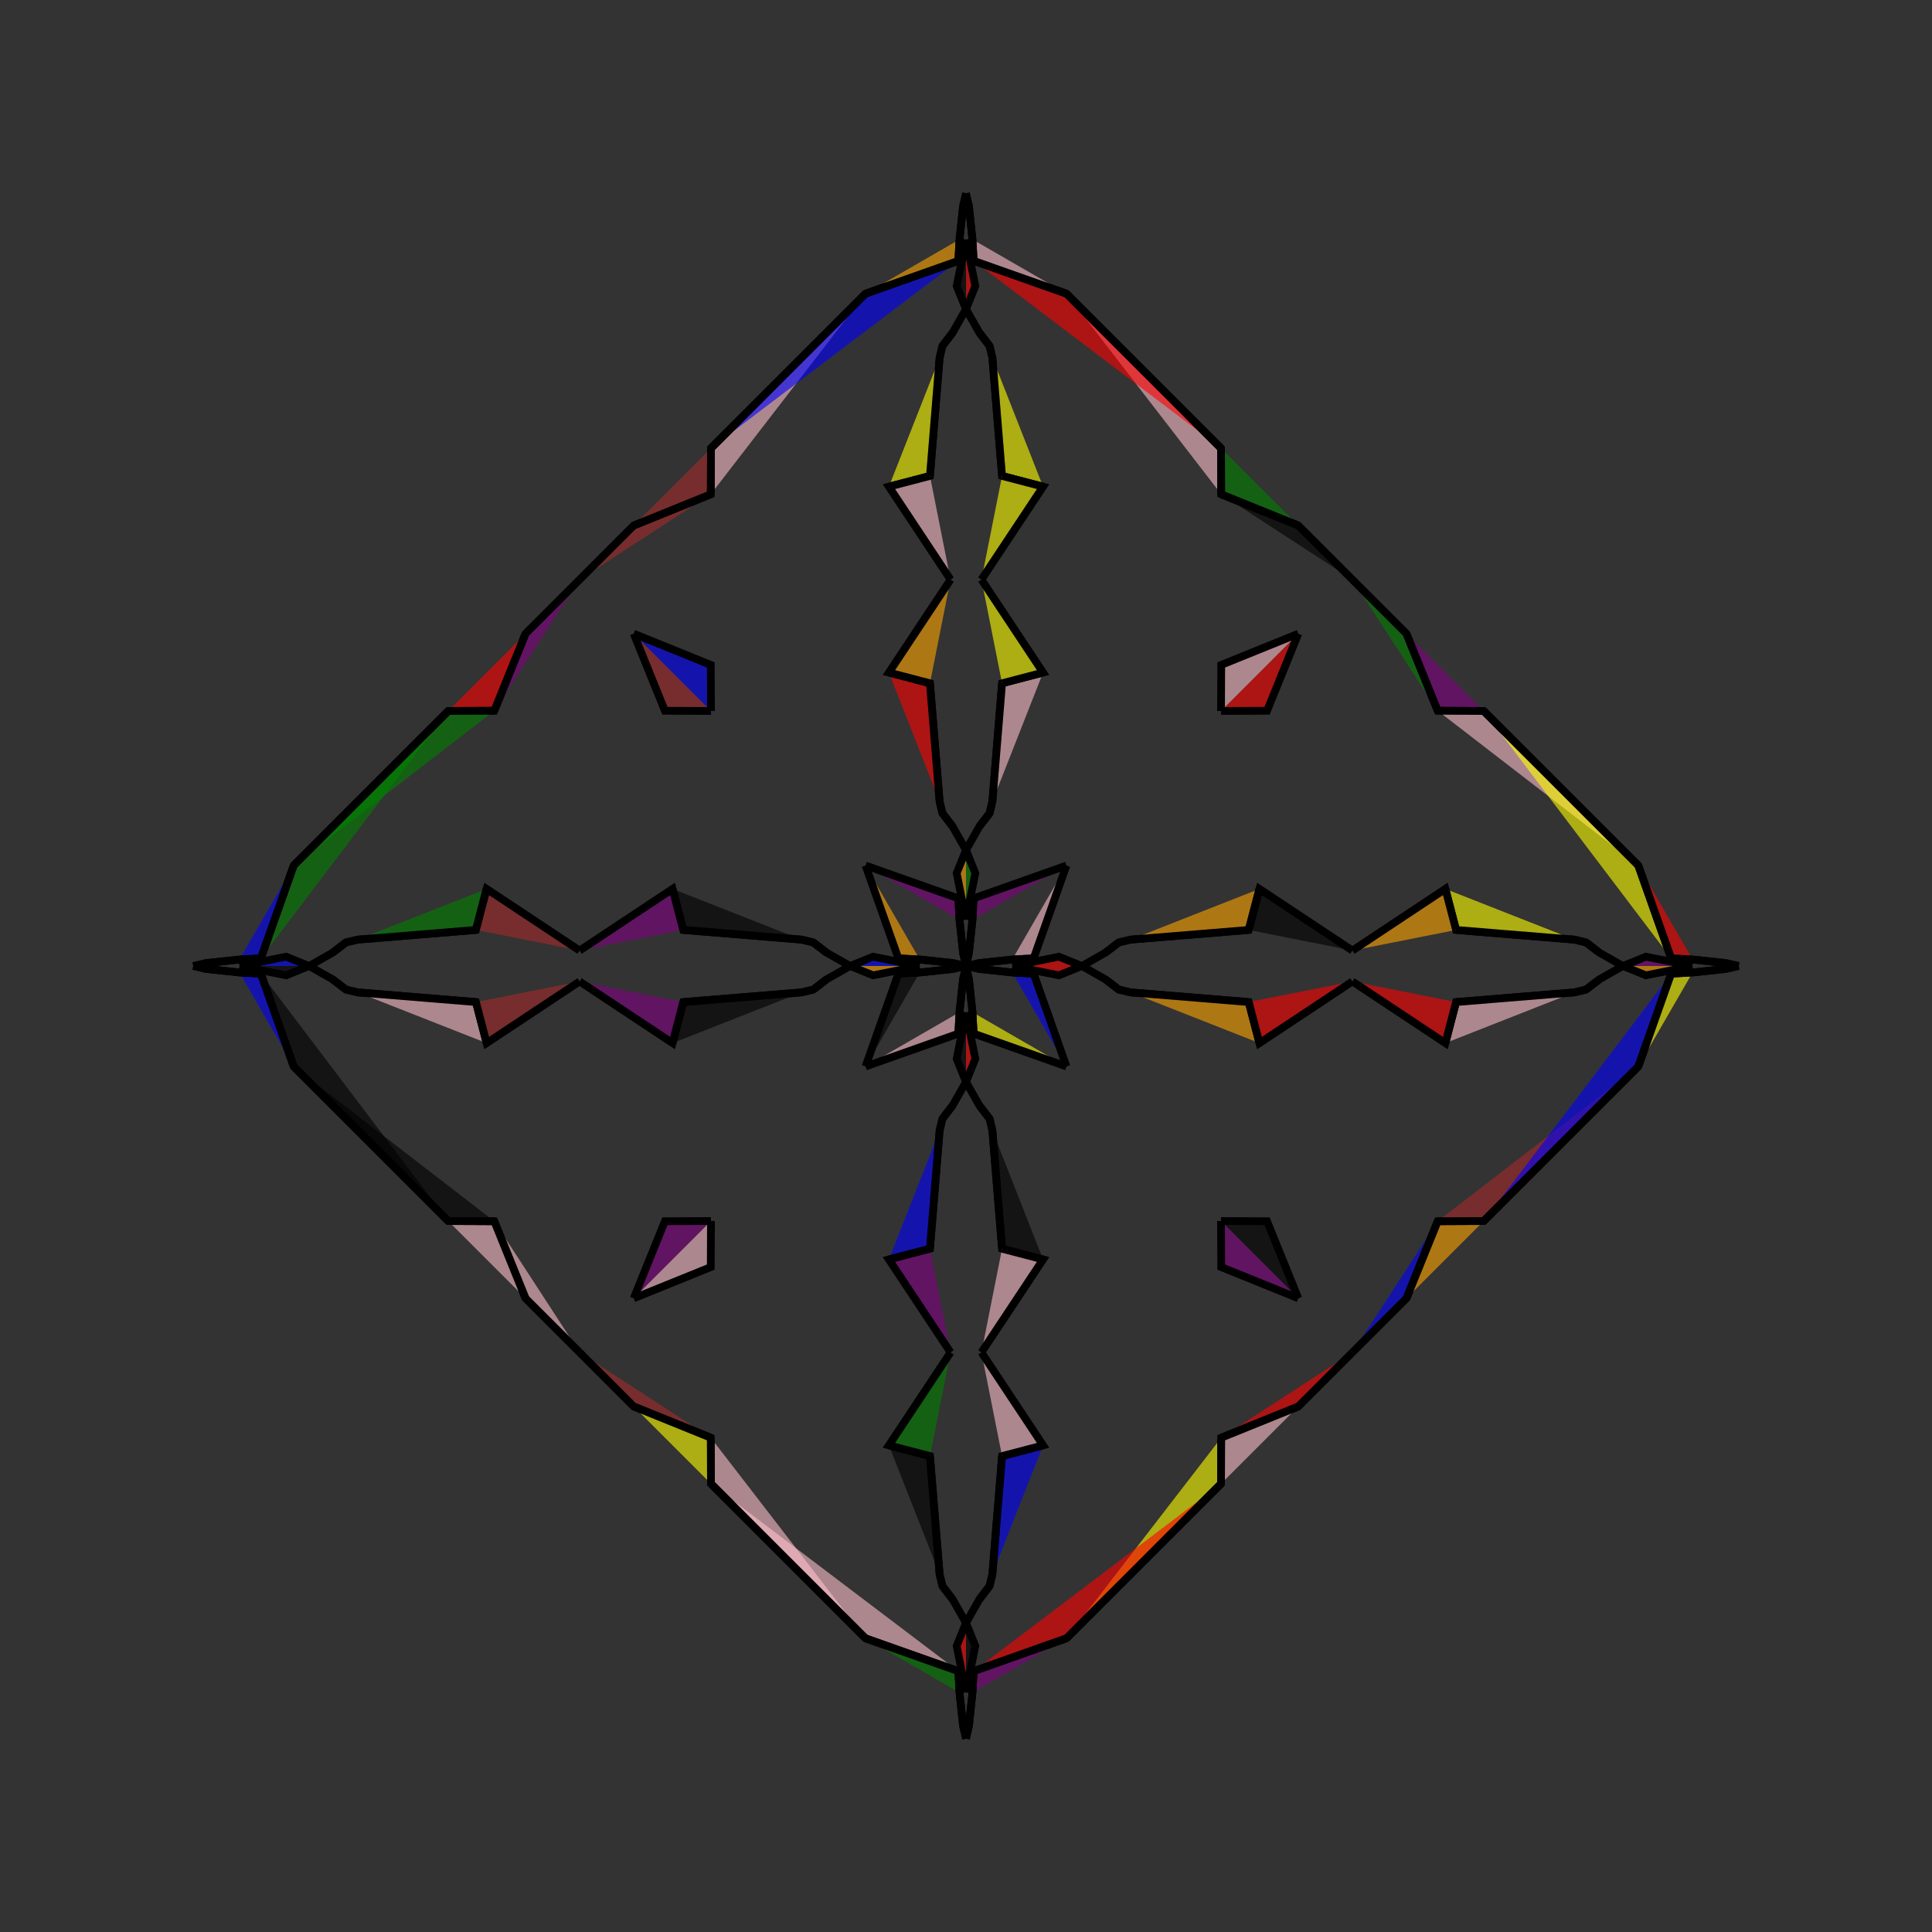 <?xml version="1.0" encoding="UTF-8"?>
<svg xmlns="http://www.w3.org/2000/svg" xmlns:xlink="http://www.w3.org/1999/xlink"
     width="250" height="250" viewBox="-125.0 -125.0 250 250">
<rect x="-125.0" y="-125.0" width="250" height="250" fill="#333333" stroke="none"/>
<defs>
</defs>
<path d="M6.0,-0.0 L12.016,-1.206 L15.0,-0.0" fill="red" fill-opacity="0.6" stroke="black" stroke-width="1" />
<path d="M6.0,-0.0 L12.016,1.206 L15.0,-0.0" fill="red" fill-opacity="0.6" stroke="black" stroke-width="1" />
<path d="M15.0,-0.0 L18.048,-1.731 L19.767,-3.052" fill="black" fill-opacity="0.6" stroke="black" stroke-width="1" />
<path d="M15.0,-0.0 L18.048,1.731 L19.767,3.052" fill="black" fill-opacity="0.6" stroke="black" stroke-width="1" />
<path d="M18.048,-1.731 L19.767,-3.052 L21.293,-3.414" fill="yellow" fill-opacity="0.6" stroke="black" stroke-width="1" />
<path d="M18.048,1.731 L19.767,3.052 L21.293,3.414" fill="brown" fill-opacity="0.6" stroke="black" stroke-width="1" />
<path d="M19.767,-3.052 L21.293,-3.414 L36.585,-4.666" fill="orange" fill-opacity="0.6" stroke="black" stroke-width="1" />
<path d="M19.767,3.052 L21.293,3.414 L36.585,4.666" fill="orange" fill-opacity="0.6" stroke="black" stroke-width="1" />
<path d="M21.293,-3.414 L36.585,-4.666 L37.972,-9.976" fill="orange" fill-opacity="0.6" stroke="black" stroke-width="1" />
<path d="M21.293,3.414 L36.585,4.666 L37.972,9.976" fill="orange" fill-opacity="0.6" stroke="black" stroke-width="1" />
<path d="M36.585,-4.666 L37.972,-9.976 L50.0,-2.0" fill="black" fill-opacity="0.6" stroke="black" stroke-width="1" />
<path d="M36.585,4.666 L37.972,9.976 L50.0,2.0" fill="red" fill-opacity="0.6" stroke="black" stroke-width="1" />
<path d="M50.0,50.0 L43.0,57.0 L33.028,61.039" fill="red" fill-opacity="0.6" stroke="black" stroke-width="1" />
<path d="M50.0,-50.0 L43.0,-57.0 L33.028,-61.039" fill="black" fill-opacity="0.6" stroke="black" stroke-width="1" />
<path d="M43.0,-43.0 L38.961,-33.028 L33.0,-33.0" fill="red" fill-opacity="0.6" stroke="black" stroke-width="1" />
<path d="M43.0,43.0 L38.961,33.028 L33.0,33.0" fill="black" fill-opacity="0.6" stroke="black" stroke-width="1" />
<path d="M33.028,61.039 L33.0,67.0 L13.0,87.0" fill="yellow" fill-opacity="0.6" stroke="black" stroke-width="1" />
<path d="M33.028,-61.039 L33.0,-67.0 L13.0,-87.0" fill="pink" fill-opacity="0.6" stroke="black" stroke-width="1" />
<path d="M33.0,67.0 L13.0,87.0 L0.989,91.249" fill="red" fill-opacity="0.6" stroke="black" stroke-width="1" />
<path d="M33.0,-67.0 L13.0,-87.0 L0.989,-91.249" fill="red" fill-opacity="0.6" stroke="black" stroke-width="1" />
<path d="M13.0,-13.0 L8.751,-0.989 L5.98,-0.837" fill="pink" fill-opacity="0.6" stroke="black" stroke-width="1" />
<path d="M13.0,13.0 L8.751,0.989 L5.98,0.837" fill="blue" fill-opacity="0.6" stroke="black" stroke-width="1" />
<path d="M8.751,-0.989 L5.98,-0.837 L1.558,-0.364" fill="brown" fill-opacity="0.6" stroke="black" stroke-width="1" />
<path d="M8.751,0.989 L5.98,0.837 L1.558,0.364" fill="yellow" fill-opacity="0.6" stroke="black" stroke-width="1" />
<path d="M5.98,-0.837 L1.558,-0.364 L0.0,-0.0" fill="orange" fill-opacity="0.6" stroke="black" stroke-width="1" />
<path d="M5.98,0.837 L1.558,0.364 L0.0,-0.0" fill="purple" fill-opacity="0.6" stroke="black" stroke-width="1" />
<path d="M-6.0,-0.0 L-12.016,-1.206 L-15.0,-0.0" fill="blue" fill-opacity="0.6" stroke="black" stroke-width="1" />
<path d="M-6.0,-0.0 L-12.016,1.206 L-15.0,-0.0" fill="orange" fill-opacity="0.6" stroke="black" stroke-width="1" />
<path d="M-15.0,-0.0 L-18.048,-1.731 L-19.767,-3.052" fill="pink" fill-opacity="0.6" stroke="black" stroke-width="1" />
<path d="M-15.0,-0.0 L-18.048,1.731 L-19.767,3.052" fill="brown" fill-opacity="0.6" stroke="black" stroke-width="1" />
<path d="M-18.048,-1.731 L-19.767,-3.052 L-21.293,-3.414" fill="green" fill-opacity="0.6" stroke="black" stroke-width="1" />
<path d="M-18.048,1.731 L-19.767,3.052 L-21.293,3.414" fill="blue" fill-opacity="0.6" stroke="black" stroke-width="1" />
<path d="M-19.767,-3.052 L-21.293,-3.414 L-36.585,-4.666" fill="green" fill-opacity="0.6" stroke="black" stroke-width="1" />
<path d="M-19.767,3.052 L-21.293,3.414 L-36.585,4.666" fill="black" fill-opacity="0.6" stroke="black" stroke-width="1" />
<path d="M-21.293,-3.414 L-36.585,-4.666 L-37.972,-9.976" fill="black" fill-opacity="0.6" stroke="black" stroke-width="1" />
<path d="M-21.293,3.414 L-36.585,4.666 L-37.972,9.976" fill="black" fill-opacity="0.6" stroke="black" stroke-width="1" />
<path d="M-36.585,-4.666 L-37.972,-9.976 L-50.0,-2.0" fill="purple" fill-opacity="0.6" stroke="black" stroke-width="1" />
<path d="M-36.585,4.666 L-37.972,9.976 L-50.0,2.0" fill="purple" fill-opacity="0.6" stroke="black" stroke-width="1" />
<path d="M-50.0,50.0 L-43.0,57.0 L-33.028,61.039" fill="brown" fill-opacity="0.6" stroke="black" stroke-width="1" />
<path d="M-50.0,-50.0 L-43.0,-57.0 L-33.028,-61.039" fill="brown" fill-opacity="0.6" stroke="black" stroke-width="1" />
<path d="M-43.0,-43.0 L-38.961,-33.028 L-33.0,-33.0" fill="brown" fill-opacity="0.6" stroke="black" stroke-width="1" />
<path d="M-43.0,43.0 L-38.961,33.028 L-33.0,33.0" fill="purple" fill-opacity="0.6" stroke="black" stroke-width="1" />
<path d="M-33.028,61.039 L-33.0,67.0 L-13.0,87.0" fill="pink" fill-opacity="0.6" stroke="black" stroke-width="1" />
<path d="M-33.028,-61.039 L-33.0,-67.0 L-13.0,-87.0" fill="pink" fill-opacity="0.6" stroke="black" stroke-width="1" />
<path d="M-33.0,67.0 L-13.0,87.0 L-0.989,91.249" fill="pink" fill-opacity="0.6" stroke="black" stroke-width="1" />
<path d="M-33.0,-67.0 L-13.0,-87.0 L-0.989,-91.249" fill="blue" fill-opacity="0.6" stroke="black" stroke-width="1" />
<path d="M-13.0,-13.0 L-8.751,-0.989 L-5.98,-0.837" fill="orange" fill-opacity="0.6" stroke="black" stroke-width="1" />
<path d="M-13.0,13.0 L-8.751,0.989 L-5.98,0.837" fill="black" fill-opacity="0.6" stroke="black" stroke-width="1" />
<path d="M-8.751,-0.989 L-5.98,-0.837 L-1.558,-0.364" fill="pink" fill-opacity="0.6" stroke="black" stroke-width="1" />
<path d="M-8.751,0.989 L-5.98,0.837 L-1.558,0.364" fill="brown" fill-opacity="0.6" stroke="black" stroke-width="1" />
<path d="M-5.98,-0.837 L-1.558,-0.364 L0.0,-0.0" fill="black" fill-opacity="0.6" stroke="black" stroke-width="1" />
<path d="M-5.98,0.837 L-1.558,0.364 L0.0,-0.0" fill="red" fill-opacity="0.6" stroke="black" stroke-width="1" />
<path d="M94.0,-0.0 L87.984,1.206 L85.0,-0.0" fill="orange" fill-opacity="0.6" stroke="black" stroke-width="1" />
<path d="M94.0,-0.0 L87.984,-1.206 L85.0,-0.0" fill="purple" fill-opacity="0.6" stroke="black" stroke-width="1" />
<path d="M85.0,-0.0 L81.952,1.731 L80.233,3.052" fill="green" fill-opacity="0.6" stroke="black" stroke-width="1" />
<path d="M85.0,-0.0 L81.952,-1.731 L80.233,-3.052" fill="red" fill-opacity="0.6" stroke="black" stroke-width="1" />
<path d="M81.952,1.731 L80.233,3.052 L78.707,3.414" fill="pink" fill-opacity="0.6" stroke="black" stroke-width="1" />
<path d="M81.952,-1.731 L80.233,-3.052 L78.707,-3.414" fill="black" fill-opacity="0.6" stroke="black" stroke-width="1" />
<path d="M80.233,3.052 L78.707,3.414 L63.415,4.666" fill="black" fill-opacity="0.6" stroke="black" stroke-width="1" />
<path d="M80.233,-3.052 L78.707,-3.414 L63.415,-4.666" fill="purple" fill-opacity="0.6" stroke="black" stroke-width="1" />
<path d="M78.707,3.414 L63.415,4.666 L62.028,9.976" fill="pink" fill-opacity="0.6" stroke="black" stroke-width="1" />
<path d="M78.707,-3.414 L63.415,-4.666 L62.028,-9.976" fill="yellow" fill-opacity="0.6" stroke="black" stroke-width="1" />
<path d="M63.415,4.666 L62.028,9.976 L50.0,2.0" fill="red" fill-opacity="0.6" stroke="black" stroke-width="1" />
<path d="M63.415,-4.666 L62.028,-9.976 L50.0,-2.0" fill="orange" fill-opacity="0.6" stroke="black" stroke-width="1" />
<path d="M50.0,50.0 L57.0,43.0 L61.039,33.028" fill="blue" fill-opacity="0.6" stroke="black" stroke-width="1" />
<path d="M50.0,-50.0 L57.0,-43.0 L61.039,-33.028" fill="green" fill-opacity="0.6" stroke="black" stroke-width="1" />
<path d="M57.0,43.0 L61.039,33.028 L67.0,33.0" fill="orange" fill-opacity="0.6" stroke="black" stroke-width="1" />
<path d="M57.0,-43.0 L61.039,-33.028 L67.0,-33.0" fill="purple" fill-opacity="0.6" stroke="black" stroke-width="1" />
<path d="M61.039,33.028 L67.0,33.0 L87.0,13.0" fill="brown" fill-opacity="0.6" stroke="black" stroke-width="1" />
<path d="M61.039,-33.028 L67.0,-33.0 L87.0,-13.0" fill="pink" fill-opacity="0.6" stroke="black" stroke-width="1" />
<path d="M67.0,33.0 L87.0,13.0 L91.249,0.989" fill="blue" fill-opacity="0.6" stroke="black" stroke-width="1" />
<path d="M67.0,-33.0 L87.0,-13.0 L91.249,-0.989" fill="yellow" fill-opacity="0.6" stroke="black" stroke-width="1" />
<path d="M87.0,13.0 L91.249,0.989 L94.02,0.837" fill="yellow" fill-opacity="0.6" stroke="black" stroke-width="1" />
<path d="M87.0,-13.0 L91.249,-0.989 L94.02,-0.837" fill="red" fill-opacity="0.6" stroke="black" stroke-width="1" />
<path d="M91.249,0.989 L94.02,0.837 L98.442,0.364" fill="red" fill-opacity="0.6" stroke="black" stroke-width="1" />
<path d="M91.249,-0.989 L94.02,-0.837 L98.442,-0.364" fill="brown" fill-opacity="0.6" stroke="black" stroke-width="1" />
<path d="M94.02,0.837 L98.442,0.364 L100.0,-0.0" fill="green" fill-opacity="0.6" stroke="black" stroke-width="1" />
<path d="M94.02,-0.837 L98.442,-0.364 L100.0,-0.0" fill="green" fill-opacity="0.6" stroke="black" stroke-width="1" />
<path d="M0.0,-6.0 L1.206,-12.016 L0.0,-15.0" fill="green" fill-opacity="0.6" stroke="black" stroke-width="1" />
<path d="M0.0,6.0 L1.206,12.016 L0.0,15.0" fill="red" fill-opacity="0.6" stroke="black" stroke-width="1" />
<path d="M0.0,94.0 L1.206,87.984 L0.0,85.0" fill="black" fill-opacity="0.6" stroke="black" stroke-width="1" />
<path d="M0.0,-94.0 L1.206,-87.984 L0.0,-85.0" fill="red" fill-opacity="0.6" stroke="black" stroke-width="1" />
<path d="M0.0,-15.0 L1.731,-18.048 L3.052,-19.767" fill="black" fill-opacity="0.6" stroke="black" stroke-width="1" />
<path d="M0.0,15.0 L1.731,18.048 L3.052,19.767" fill="brown" fill-opacity="0.6" stroke="black" stroke-width="1" />
<path d="M0.0,85.0 L1.731,81.952 L3.052,80.233" fill="orange" fill-opacity="0.6" stroke="black" stroke-width="1" />
<path d="M0.0,-85.0 L1.731,-81.952 L3.052,-80.233" fill="red" fill-opacity="0.6" stroke="black" stroke-width="1" />
<path d="M1.731,-18.048 L3.052,-19.767 L3.414,-21.293" fill="yellow" fill-opacity="0.6" stroke="black" stroke-width="1" />
<path d="M1.731,18.048 L3.052,19.767 L3.414,21.293" fill="pink" fill-opacity="0.6" stroke="black" stroke-width="1" />
<path d="M1.731,81.952 L3.052,80.233 L3.414,78.707" fill="green" fill-opacity="0.6" stroke="black" stroke-width="1" />
<path d="M1.731,-81.952 L3.052,-80.233 L3.414,-78.707" fill="yellow" fill-opacity="0.6" stroke="black" stroke-width="1" />
<path d="M3.052,-19.767 L3.414,-21.293 L4.666,-36.585" fill="yellow" fill-opacity="0.6" stroke="black" stroke-width="1" />
<path d="M3.052,19.767 L3.414,21.293 L4.666,36.585" fill="blue" fill-opacity="0.6" stroke="black" stroke-width="1" />
<path d="M3.052,80.233 L3.414,78.707 L4.666,63.415" fill="blue" fill-opacity="0.6" stroke="black" stroke-width="1" />
<path d="M3.052,-80.233 L3.414,-78.707 L4.666,-63.415" fill="purple" fill-opacity="0.6" stroke="black" stroke-width="1" />
<path d="M3.414,-21.293 L4.666,-36.585 L9.976,-37.972" fill="pink" fill-opacity="0.6" stroke="black" stroke-width="1" />
<path d="M3.414,21.293 L4.666,36.585 L9.976,37.972" fill="black" fill-opacity="0.6" stroke="black" stroke-width="1" />
<path d="M3.414,78.707 L4.666,63.415 L9.976,62.028" fill="blue" fill-opacity="0.6" stroke="black" stroke-width="1" />
<path d="M3.414,-78.707 L4.666,-63.415 L9.976,-62.028" fill="yellow" fill-opacity="0.6" stroke="black" stroke-width="1" />
<path d="M4.666,-36.585 L9.976,-37.972 L2.0,-50.0" fill="yellow" fill-opacity="0.6" stroke="black" stroke-width="1" />
<path d="M4.666,36.585 L9.976,37.972 L2.0,50.0" fill="pink" fill-opacity="0.6" stroke="black" stroke-width="1" />
<path d="M4.666,63.415 L9.976,62.028 L2.0,50.0" fill="pink" fill-opacity="0.6" stroke="black" stroke-width="1" />
<path d="M4.666,-63.415 L9.976,-62.028 L2.0,-50.0" fill="yellow" fill-opacity="0.6" stroke="black" stroke-width="1" />
<path d="M43.0,-43.0 L33.028,-38.961 L33.0,-33.0" fill="pink" fill-opacity="0.6" stroke="black" stroke-width="1" />
<path d="M43.0,43.0 L33.028,38.961 L33.0,33.0" fill="purple" fill-opacity="0.6" stroke="black" stroke-width="1" />
<path d="M43.0,57.0 L33.028,61.039 L33.0,67.0" fill="pink" fill-opacity="0.6" stroke="black" stroke-width="1" />
<path d="M43.0,-57.0 L33.028,-61.039 L33.0,-67.0" fill="green" fill-opacity="0.6" stroke="black" stroke-width="1" />
<path d="M13.0,-13.0 L0.989,-8.751 L0.837,-5.98" fill="purple" fill-opacity="0.6" stroke="black" stroke-width="1" />
<path d="M13.0,13.0 L0.989,8.751 L0.837,5.98" fill="yellow" fill-opacity="0.6" stroke="black" stroke-width="1" />
<path d="M13.0,87.0 L0.989,91.249 L0.837,94.02" fill="purple" fill-opacity="0.6" stroke="black" stroke-width="1" />
<path d="M13.0,-87.0 L0.989,-91.249 L0.837,-94.02" fill="pink" fill-opacity="0.6" stroke="black" stroke-width="1" />
<path d="M0.989,-8.751 L0.837,-5.98 L0.364,-1.558" fill="black" fill-opacity="0.6" stroke="black" stroke-width="1" />
<path d="M0.989,8.751 L0.837,5.98 L0.364,1.558" fill="green" fill-opacity="0.6" stroke="black" stroke-width="1" />
<path d="M0.989,91.249 L0.837,94.02 L0.364,98.442" fill="pink" fill-opacity="0.6" stroke="black" stroke-width="1" />
<path d="M0.989,-91.249 L0.837,-94.02 L0.364,-98.442" fill="yellow" fill-opacity="0.6" stroke="black" stroke-width="1" />
<path d="M0.837,-5.98 L0.364,-1.558 L0.0,-0.0" fill="pink" fill-opacity="0.6" stroke="black" stroke-width="1" />
<path d="M0.837,5.98 L0.364,1.558 L0.0,-0.0" fill="pink" fill-opacity="0.6" stroke="black" stroke-width="1" />
<path d="M0.837,94.02 L0.364,98.442 L0.0,100.0" fill="purple" fill-opacity="0.6" stroke="black" stroke-width="1" />
<path d="M0.837,-94.02 L0.364,-98.442 L0.0,-100.0" fill="green" fill-opacity="0.6" stroke="black" stroke-width="1" />
<path d="M0.0,94.0 L-1.206,87.984 L0.0,85.0" fill="red" fill-opacity="0.6" stroke="black" stroke-width="1" />
<path d="M0.0,-6.0 L-1.206,-12.016 L0.0,-15.0" fill="orange" fill-opacity="0.6" stroke="black" stroke-width="1" />
<path d="M0.0,6.0 L-1.206,12.016 L0.0,15.0" fill="black" fill-opacity="0.6" stroke="black" stroke-width="1" />
<path d="M0.0,-94.0 L-1.206,-87.984 L0.0,-85.0" fill="black" fill-opacity="0.6" stroke="black" stroke-width="1" />
<path d="M0.0,85.0 L-1.731,81.952 L-3.052,80.233" fill="green" fill-opacity="0.6" stroke="black" stroke-width="1" />
<path d="M0.0,-15.0 L-1.731,-18.048 L-3.052,-19.767" fill="brown" fill-opacity="0.6" stroke="black" stroke-width="1" />
<path d="M0.0,15.0 L-1.731,18.048 L-3.052,19.767" fill="black" fill-opacity="0.6" stroke="black" stroke-width="1" />
<path d="M0.0,-85.0 L-1.731,-81.952 L-3.052,-80.233" fill="purple" fill-opacity="0.6" stroke="black" stroke-width="1" />
<path d="M-1.731,81.952 L-3.052,80.233 L-3.414,78.707" fill="red" fill-opacity="0.6" stroke="black" stroke-width="1" />
<path d="M-1.731,-18.048 L-3.052,-19.767 L-3.414,-21.293" fill="green" fill-opacity="0.6" stroke="black" stroke-width="1" />
<path d="M-1.731,18.048 L-3.052,19.767 L-3.414,21.293" fill="purple" fill-opacity="0.6" stroke="black" stroke-width="1" />
<path d="M-1.731,-81.952 L-3.052,-80.233 L-3.414,-78.707" fill="green" fill-opacity="0.6" stroke="black" stroke-width="1" />
<path d="M-3.052,80.233 L-3.414,78.707 L-4.666,63.415" fill="red" fill-opacity="0.6" stroke="black" stroke-width="1" />
<path d="M-3.052,-19.767 L-3.414,-21.293 L-4.666,-36.585" fill="orange" fill-opacity="0.6" stroke="black" stroke-width="1" />
<path d="M-3.052,19.767 L-3.414,21.293 L-4.666,36.585" fill="pink" fill-opacity="0.6" stroke="black" stroke-width="1" />
<path d="M-3.052,-80.233 L-3.414,-78.707 L-4.666,-63.415" fill="yellow" fill-opacity="0.6" stroke="black" stroke-width="1" />
<path d="M-3.414,78.707 L-4.666,63.415 L-9.976,62.028" fill="black" fill-opacity="0.6" stroke="black" stroke-width="1" />
<path d="M-3.414,-21.293 L-4.666,-36.585 L-9.976,-37.972" fill="red" fill-opacity="0.6" stroke="black" stroke-width="1" />
<path d="M-3.414,21.293 L-4.666,36.585 L-9.976,37.972" fill="blue" fill-opacity="0.6" stroke="black" stroke-width="1" />
<path d="M-3.414,-78.707 L-4.666,-63.415 L-9.976,-62.028" fill="yellow" fill-opacity="0.6" stroke="black" stroke-width="1" />
<path d="M-4.666,63.415 L-9.976,62.028 L-2.0,50.0" fill="green" fill-opacity="0.6" stroke="black" stroke-width="1" />
<path d="M-4.666,-36.585 L-9.976,-37.972 L-2.0,-50.0" fill="orange" fill-opacity="0.6" stroke="black" stroke-width="1" />
<path d="M-4.666,36.585 L-9.976,37.972 L-2.0,50.0" fill="purple" fill-opacity="0.6" stroke="black" stroke-width="1" />
<path d="M-4.666,-63.415 L-9.976,-62.028 L-2.0,-50.0" fill="pink" fill-opacity="0.6" stroke="black" stroke-width="1" />
<path d="M-43.0,57.0 L-33.028,61.039 L-33.0,67.0" fill="yellow" fill-opacity="0.6" stroke="black" stroke-width="1" />
<path d="M-43.0,-43.0 L-33.028,-38.961 L-33.0,-33.0" fill="blue" fill-opacity="0.6" stroke="black" stroke-width="1" />
<path d="M-43.0,43.0 L-33.028,38.961 L-33.0,33.0" fill="pink" fill-opacity="0.6" stroke="black" stroke-width="1" />
<path d="M-43.0,-57.0 L-33.028,-61.039 L-33.0,-67.0" fill="brown" fill-opacity="0.6" stroke="black" stroke-width="1" />
<path d="M-13.0,87.0 L-0.989,91.249 L-0.837,94.02" fill="green" fill-opacity="0.6" stroke="black" stroke-width="1" />
<path d="M-13.0,-13.0 L-0.989,-8.751 L-0.837,-5.98" fill="purple" fill-opacity="0.6" stroke="black" stroke-width="1" />
<path d="M-13.0,13.0 L-0.989,8.751 L-0.837,5.98" fill="pink" fill-opacity="0.6" stroke="black" stroke-width="1" />
<path d="M-13.0,-87.0 L-0.989,-91.249 L-0.837,-94.02" fill="orange" fill-opacity="0.6" stroke="black" stroke-width="1" />
<path d="M-0.989,91.249 L-0.837,94.02 L-0.364,98.442" fill="red" fill-opacity="0.6" stroke="black" stroke-width="1" />
<path d="M-0.989,-8.751 L-0.837,-5.98 L-0.364,-1.558" fill="pink" fill-opacity="0.6" stroke="black" stroke-width="1" />
<path d="M-0.989,8.751 L-0.837,5.98 L-0.364,1.558" fill="blue" fill-opacity="0.6" stroke="black" stroke-width="1" />
<path d="M-0.989,-91.249 L-0.837,-94.02 L-0.364,-98.442" fill="yellow" fill-opacity="0.6" stroke="black" stroke-width="1" />
<path d="M-0.837,94.02 L-0.364,98.442 L0.0,100.0" fill="green" fill-opacity="0.6" stroke="black" stroke-width="1" />
<path d="M-0.837,-5.98 L-0.364,-1.558 L0.0,-0.0" fill="yellow" fill-opacity="0.6" stroke="black" stroke-width="1" />
<path d="M-0.837,5.98 L-0.364,1.558 L0.0,-0.0" fill="green" fill-opacity="0.6" stroke="black" stroke-width="1" />
<path d="M-0.837,-94.02 L-0.364,-98.442 L0.0,-100.0" fill="pink" fill-opacity="0.6" stroke="black" stroke-width="1" />
<path d="M-94.0,-0.0 L-87.984,-1.206 L-85.0,-0.0" fill="blue" fill-opacity="0.6" stroke="black" stroke-width="1" />
<path d="M-94.0,-0.0 L-87.984,1.206 L-85.0,-0.0" fill="black" fill-opacity="0.6" stroke="black" stroke-width="1" />
<path d="M-85.0,-0.0 L-81.952,-1.731 L-80.233,-3.052" fill="green" fill-opacity="0.6" stroke="black" stroke-width="1" />
<path d="M-85.0,-0.0 L-81.952,1.731 L-80.233,3.052" fill="red" fill-opacity="0.6" stroke="black" stroke-width="1" />
<path d="M-81.952,-1.731 L-80.233,-3.052 L-78.707,-3.414" fill="pink" fill-opacity="0.6" stroke="black" stroke-width="1" />
<path d="M-81.952,1.731 L-80.233,3.052 L-78.707,3.414" fill="yellow" fill-opacity="0.6" stroke="black" stroke-width="1" />
<path d="M-80.233,-3.052 L-78.707,-3.414 L-63.415,-4.666" fill="brown" fill-opacity="0.6" stroke="black" stroke-width="1" />
<path d="M-80.233,3.052 L-78.707,3.414 L-63.415,4.666" fill="red" fill-opacity="0.6" stroke="black" stroke-width="1" />
<path d="M-78.707,-3.414 L-63.415,-4.666 L-62.028,-9.976" fill="green" fill-opacity="0.6" stroke="black" stroke-width="1" />
<path d="M-78.707,3.414 L-63.415,4.666 L-62.028,9.976" fill="pink" fill-opacity="0.6" stroke="black" stroke-width="1" />
<path d="M-63.415,-4.666 L-62.028,-9.976 L-50.0,-2.0" fill="brown" fill-opacity="0.6" stroke="black" stroke-width="1" />
<path d="M-63.415,4.666 L-62.028,9.976 L-50.0,2.0" fill="brown" fill-opacity="0.6" stroke="black" stroke-width="1" />
<path d="M-50.0,-50.0 L-57.0,-43.0 L-61.039,-33.028" fill="purple" fill-opacity="0.6" stroke="black" stroke-width="1" />
<path d="M-50.0,50.0 L-57.0,43.0 L-61.039,33.028" fill="pink" fill-opacity="0.6" stroke="black" stroke-width="1" />
<path d="M-57.0,-43.0 L-61.039,-33.028 L-67.0,-33.0" fill="red" fill-opacity="0.6" stroke="black" stroke-width="1" />
<path d="M-57.0,43.0 L-61.039,33.028 L-67.0,33.0" fill="pink" fill-opacity="0.6" stroke="black" stroke-width="1" />
<path d="M-61.039,-33.028 L-67.0,-33.0 L-87.0,-13.0" fill="green" fill-opacity="0.6" stroke="black" stroke-width="1" />
<path d="M-61.039,33.028 L-67.0,33.0 L-87.0,13.0" fill="black" fill-opacity="0.6" stroke="black" stroke-width="1" />
<path d="M-67.0,-33.0 L-87.0,-13.0 L-91.249,-0.989" fill="green" fill-opacity="0.6" stroke="black" stroke-width="1" />
<path d="M-67.0,33.0 L-87.0,13.0 L-91.249,0.989" fill="black" fill-opacity="0.6" stroke="black" stroke-width="1" />
<path d="M-87.0,-13.0 L-91.249,-0.989 L-94.02,-0.837" fill="blue" fill-opacity="0.6" stroke="black" stroke-width="1" />
<path d="M-87.0,13.0 L-91.249,0.989 L-94.02,0.837" fill="blue" fill-opacity="0.6" stroke="black" stroke-width="1" />
<path d="M-91.249,-0.989 L-94.02,-0.837 L-98.442,-0.364" fill="brown" fill-opacity="0.6" stroke="black" stroke-width="1" />
<path d="M-91.249,0.989 L-94.02,0.837 L-98.442,0.364" fill="yellow" fill-opacity="0.6" stroke="black" stroke-width="1" />
<path d="M-94.02,-0.837 L-98.442,-0.364 L-100.0,-0.0" fill="purple" fill-opacity="0.6" stroke="black" stroke-width="1" />
<path d="M-94.02,0.837 L-98.442,0.364 L-100.0,-0.0" fill="black" fill-opacity="0.6" stroke="black" stroke-width="1" />
</svg>